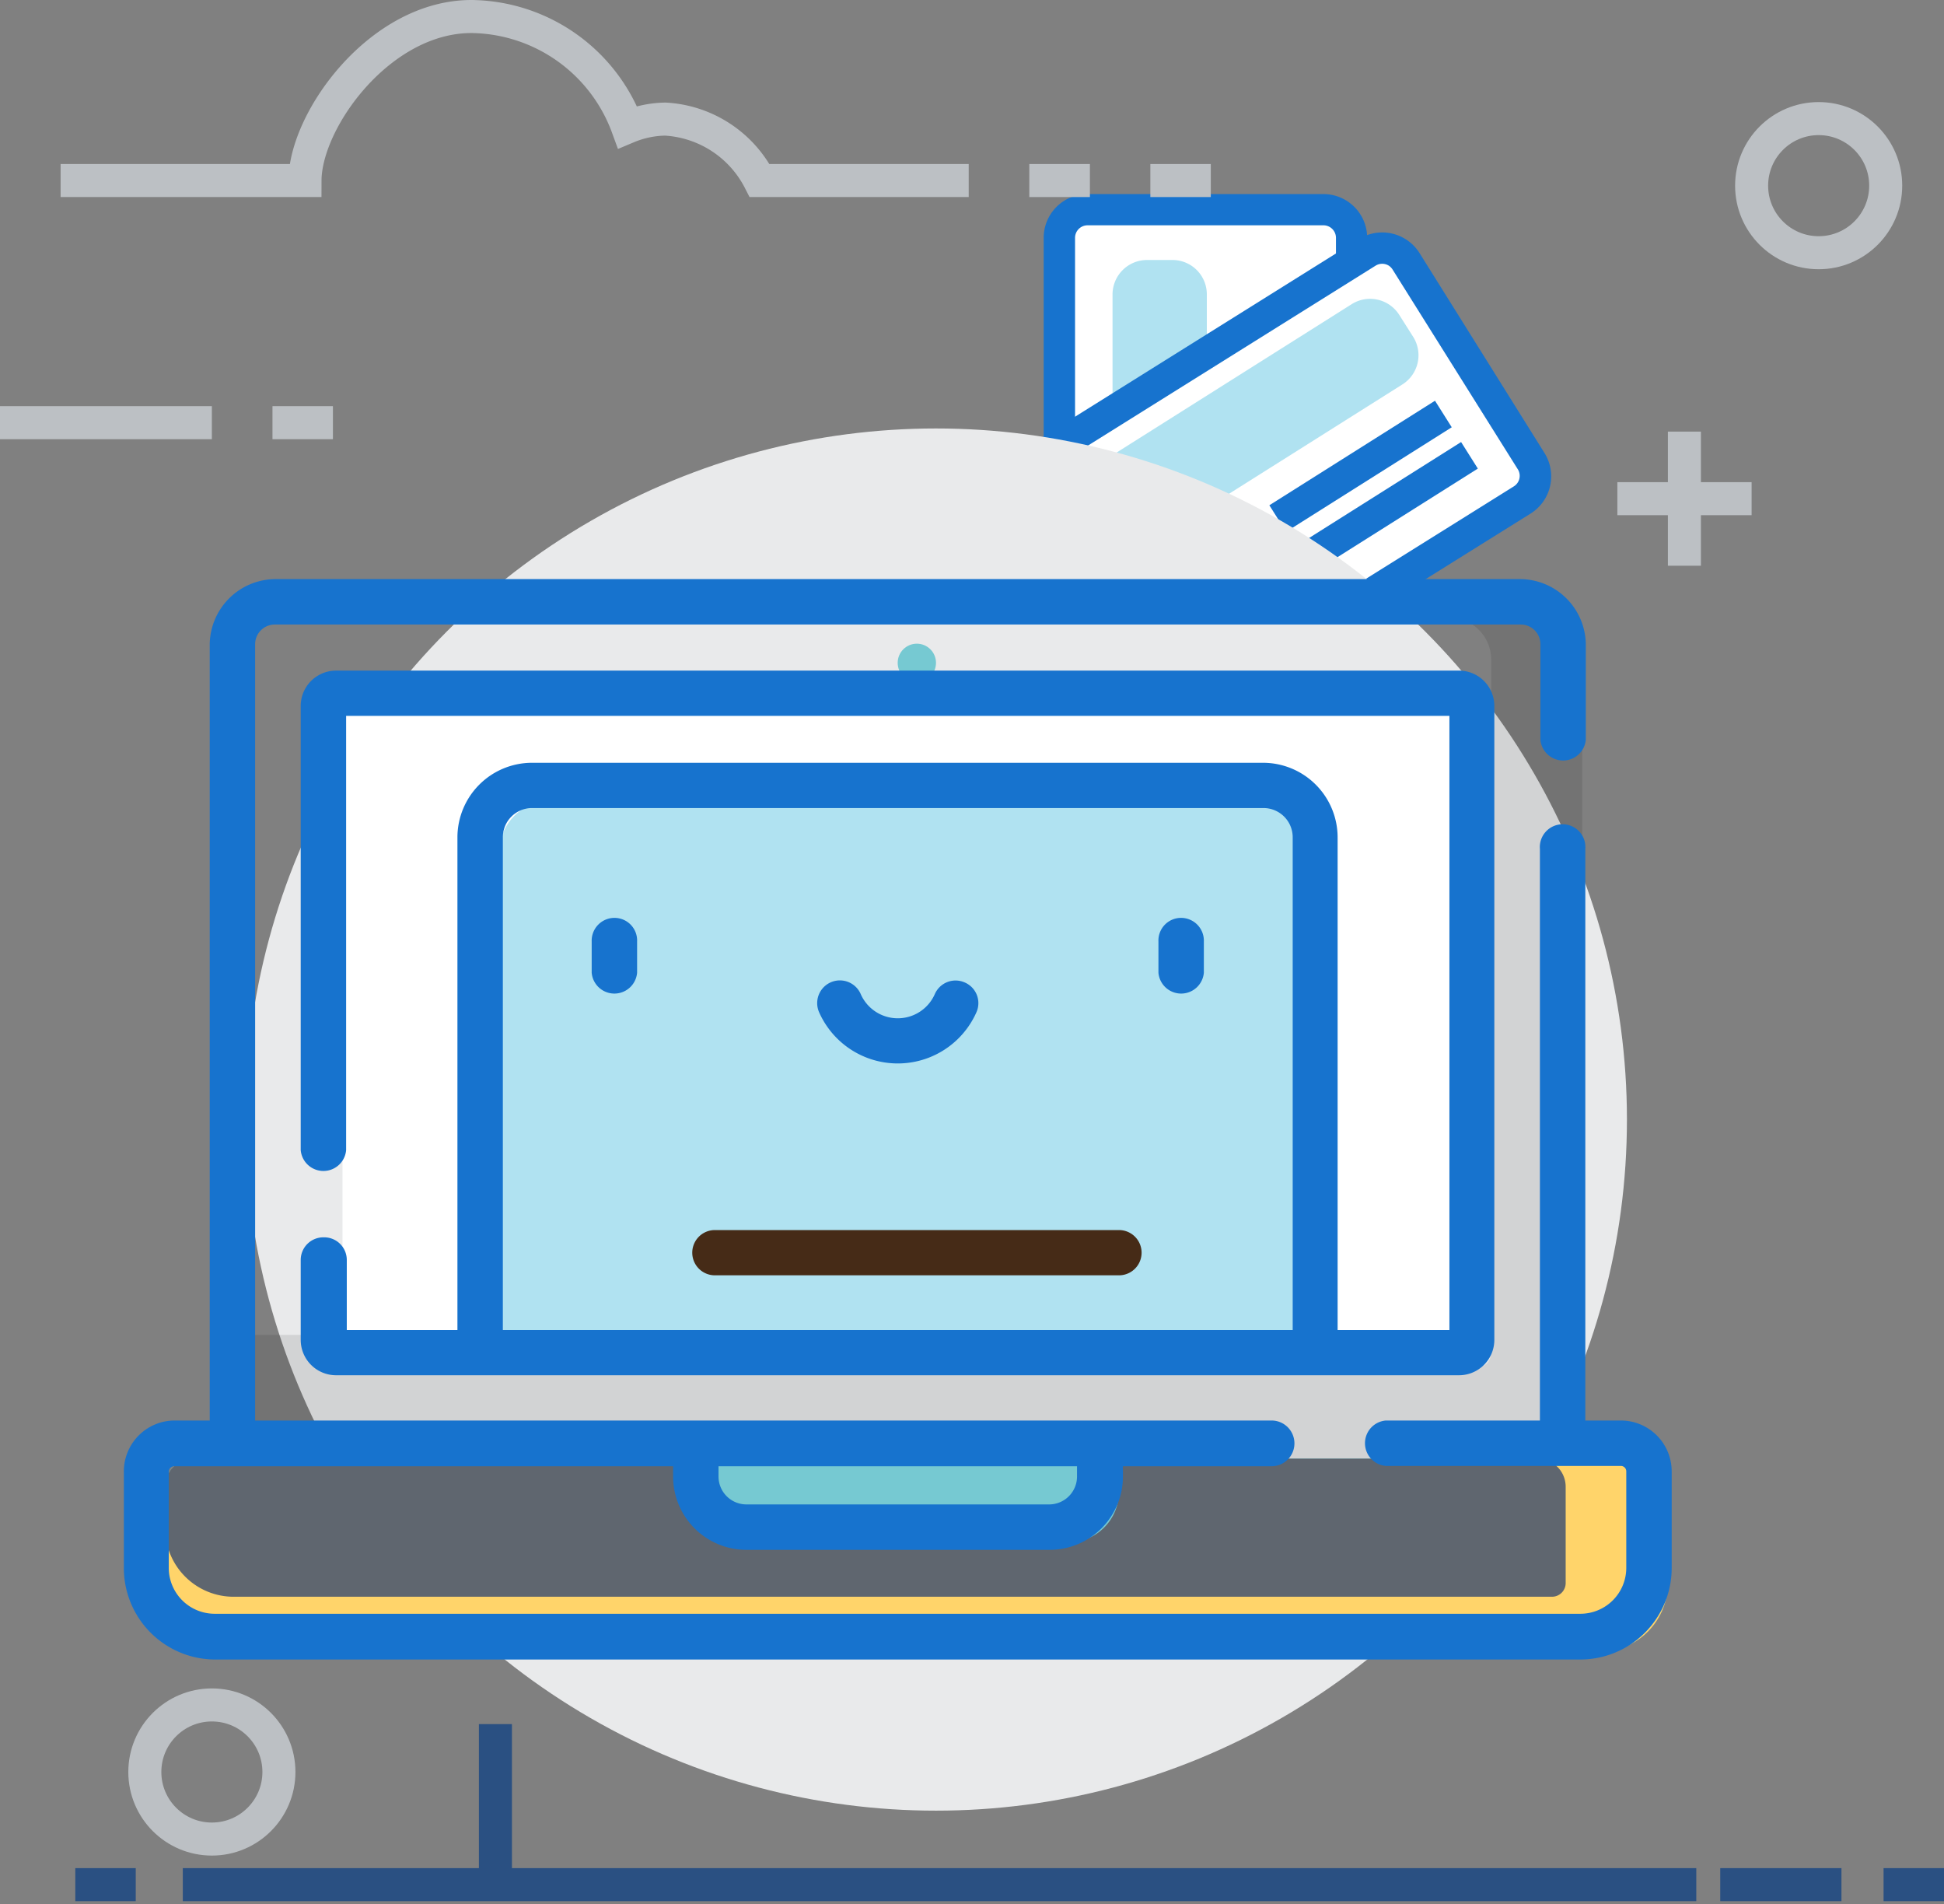 <svg id="圖層_1" data-name="圖層 1" xmlns="http://www.w3.org/2000/svg" viewBox="0 0 117.72 115.29"><rect x="0" y="0" width="117.72" height="115.29" fill="#808080" stroke="none"/><defs><style>.cls-1{fill:#fff;}.cls-2{fill:#1773ce;}.cls-3{fill:#b0e2f1;}.cls-4{fill:#fb796b;}.cls-5{fill:#462b17;}.cls-6{fill:#e9eaeb;}.cls-7,.cls-8{fill:none;stroke-miterlimit:10;stroke-width:2px;}.cls-7{stroke:#2a5082;}.cls-8{stroke:#bcc0c4;}.cls-9{fill:#76c9d2;}.cls-10{fill:#5f666f;}.cls-11{fill:#ffd46a;}.cls-12{opacity:0.1;isolation:isolate;}</style></defs><title>icon-home-02</title><rect class="cls-1" x="54.6" y="22.24" width="36.79" height="17.7" rx="2.52" transform="translate(41.91 104.09) rotate(-90)"/><path class="cls-2" d="M80.14,50.44H65.85a2.66,2.66,0,0,1-2.65-2.66V14.4a2.65,2.65,0,0,1,2.65-2.65H80.14a2.65,2.65,0,0,1,2.65,2.65V47.78A2.66,2.66,0,0,1,80.14,50.44ZM65.85,13.64a.76.76,0,0,0-.75.76V47.78a.76.76,0,0,0,.75.76H80.14a.76.76,0,0,0,.76-.76V14.4a.76.76,0,0,0-.76-.76Z"/><rect class="cls-3" x="59.88" y="25.12" width="20.73" height="3.85" rx="1.67" transform="translate(43.2 97.3) rotate(-90)"/><path class="cls-3" d="M71,38.36H69.46a2.09,2.09,0,0,1-2.09-2.08V17.82a2.09,2.09,0,0,1,2.09-2.08H71a2.08,2.08,0,0,1,2.08,2.08V36.28A2.08,2.08,0,0,1,71,38.36ZM69.46,17.63a.18.18,0,0,0-.19.19V36.28a.19.19,0,0,0,.19.19H71a.2.2,0,0,0,.19-.19V17.82a.19.19,0,0,0-.19-.19Z"/><rect class="cls-4" x="73.48" y="34.25" width="5.92" height="5.92" rx="1.64" transform="translate(39.23 113.65) rotate(-90)"/><path class="cls-5" d="M78.29,41.12h-3.7a2.06,2.06,0,0,1-2.06-2.06v-3.7a2.06,2.06,0,0,1,2.06-2.06h3.7a2.06,2.06,0,0,1,2.06,2.06v3.7A2.06,2.06,0,0,1,78.29,41.12Zm-3.7-5.92a.16.16,0,0,0-.16.16v3.7a.16.16,0,0,0,.16.16h3.7a.17.17,0,0,0,.17-.16v-3.7a.17.17,0,0,0-.17-.16Z"/><rect class="cls-5" x="74.01" y="19.68" width="1.9" height="11.86"/><rect class="cls-5" x="76.98" y="19.68" width="1.9" height="11.86"/><rect class="cls-1" x="54.93" y="22.78" width="36.79" height="17.7" rx="2.52" transform="translate(-5.57 44) rotate(-32.25)"/><path class="cls-2" d="M61.48,48.74a2.8,2.8,0,0,1-.77-.8L53.13,35.83A2.66,2.66,0,0,1,54,32.17l28.3-17.7a2.67,2.67,0,0,1,3.66.85l7.57,12.11a2.66,2.66,0,0,1-.84,3.66L64.37,48.78a2.64,2.64,0,0,1-2,.34A2.76,2.76,0,0,1,61.48,48.74ZM84.11,16.09a.76.76,0,0,0-.82,0L55,33.78a.76.76,0,0,0-.24,1l7.58,12.11a.68.68,0,0,0,.47.34.72.72,0,0,0,.57-.1l28.3-17.69a.75.75,0,0,0,.25-1L84.33,16.32A.8.8,0,0,0,84.11,16.09Z"/><rect class="cls-3" x="65.22" y="23.84" width="20.73" height="3.85" rx="1.67" transform="translate(-2.09 44.31) rotate(-32.25)"/><path class="cls-3" d="M67.06,33.1a2,2,0,0,1-.62-.63l-.84-1.34a2.09,2.09,0,0,1,.65-2.87l15.61-9.85a2.09,2.09,0,0,1,2.87.65l.85,1.34a2.09,2.09,0,0,1-.65,2.87L69.31,33.12a2,2,0,0,1-1.57.27A1.8,1.8,0,0,1,67.06,33.1ZM83.08,20,83,20a.18.18,0,0,0-.14,0L67.26,29.87a.18.18,0,0,0-.06.25l.85,1.34a.13.13,0,0,0,.11.08.18.18,0,0,0,.14,0l15.62-9.85a.19.19,0,0,0,.06-.26l-.85-1.34Z"/><rect class="cls-4" x="70.41" y="32.71" width="5.92" height="5.92" rx="1.64" transform="translate(-7.72 44.65) rotate(-32.25)"/><path class="cls-5" d="M71.66,39.94a2,2,0,0,1-.61-.62l-2-3.13a2,2,0,0,1-.27-1.55,2.06,2.06,0,0,1,.91-1.29l3.13-2a2.07,2.07,0,0,1,1.55-.27,2,2,0,0,1,1.29.91l2,3.13a2,2,0,0,1,.27,1.56A2,2,0,0,1,77,38l-3.13,2a2,2,0,0,1-1.55.26A1.8,1.8,0,0,1,71.66,39.94ZM74,33,74,33a.19.19,0,0,0-.12,0l-3.13,2a.15.15,0,0,0-.07.1.14.14,0,0,0,0,.12l2,3.13a.13.13,0,0,0,.1.07.14.14,0,0,0,.12,0l3.13-2a.15.15,0,0,0,.07-.1.16.16,0,0,0,0-.13l-2-3.13Z"/><line class="cls-2" x1="77.37" y1="31.4" x2="87.4" y2="25.07"/><rect class="cls-2" x="76.46" y="27.29" width="11.86" height="1.9" transform="translate(-2.36 48.31) rotate(-32.25)"/><line class="cls-2" x1="78.95" y1="33.9" x2="88.98" y2="27.57"/><rect class="cls-2" x="78.04" y="29.79" width="11.86" height="1.9" transform="translate(-3.45 49.54) rotate(-32.25)"/><circle class="cls-6" cx="56.68" cy="67.78" r="41.84"/><path class="cls-7" d="M30,104.38v10.46"/><path class="cls-7" d="M11.07,114.1h91.65"/><path class="cls-7" d="M104.17,114.1h7.34"/><path class="cls-7" d="M114.06,114.1h3.66"/><path class="cls-7" d="M4.56,114.1H8.22"/><path class="cls-8" d="M102,26.13v8.12"/><path class="cls-8" d="M106.07,30.19H97.94"/><circle class="cls-8" cx="110.13" cy="11.24" r="4.06"/><path class="cls-8" d="M58.66,10.93H46a6.84,6.84,0,0,0-5.72-3.72A6.16,6.16,0,0,0,38,7.69,10.19,10.19,0,0,0,28.55,1C23,1,18.48,7.27,18.47,10.93H3.67"/><path class="cls-8" d="M12.83,25.59H0"/><path class="cls-8" d="M16.5,25.59h3.66"/><path class="cls-8" d="M62.33,10.93H66"/><path class="cls-8" d="M69.66,10.93h3.66"/><path class="cls-9" d="M99.32,88.31H11.73A1.7,1.7,0,0,0,10,90v5.85A4.15,4.15,0,0,0,14.19,100H96.86A4.15,4.15,0,0,0,101,95.86V90A1.7,1.7,0,0,0,99.32,88.31Z"/><path class="cls-10" d="M99.32,88.31H11.73A1.7,1.7,0,0,0,10,90v5.85A4.15,4.15,0,0,0,14.19,100H96.86A4.15,4.15,0,0,0,101,95.86V90A1.7,1.7,0,0,0,99.32,88.31Z"/><path class="cls-11" d="M99.32,88.31h-6.2A1.7,1.7,0,0,1,94.81,90v5.85h0a.83.83,0,0,1-.84.82H14.19A4.15,4.15,0,0,1,10,92.54v3.32A4.15,4.15,0,0,0,14.19,100H96.86A4.15,4.15,0,0,0,101,95.86V90A1.7,1.7,0,0,0,99.32,88.31Z"/><circle class="cls-9" cx="55.52" cy="40.13" r="1.16"/><path class="cls-1" d="M20.74,82V43.65a.77.77,0,0,1,.77-.76h68a.76.76,0,0,1,.76.76V82a.76.76,0,0,1-.76.76h-68A.77.77,0,0,1,20.74,82Z"/><path class="cls-3" d="M80.82,82.8H30.23V51.61a3.14,3.14,0,0,1,3.14-3.14h44.3a3.14,3.14,0,0,1,3.15,3.14V82.8Z"/><path class="cls-9" d="M67.76,88.31H43.29v2a3.07,3.07,0,0,0,3.07,3.07H64.69a3.07,3.07,0,0,0,3.07-3.07Z"/><path class="cls-5" d="M67.76,77.21H43.29a1.37,1.37,0,0,1,0-2.74H67.76a1.37,1.37,0,0,1,0,2.74Z"/><path class="cls-12" d="M93.25,37.38H87.74a2.56,2.56,0,0,1,2.56,2.56V80.82H15.24v7.49H95.81V39.94A2.56,2.56,0,0,0,93.25,37.38Z"/><path class="cls-2" d="M98.16,86H96V51.4a1.38,1.38,0,1,0-2.75,0V86H83.92a1.38,1.38,0,0,0,0,2.75H98.16a.33.33,0,0,1,.32.32v5.85a2.78,2.78,0,0,1-2.78,2.78H13a2.78,2.78,0,0,1-2.78-2.78V89.09a.33.33,0,0,1,.32-.32H40.76v.62a4.44,4.44,0,0,0,4.44,4.44H63.53A4.44,4.44,0,0,0,68,89.39v-.62H77A1.38,1.38,0,0,0,77,86H15.45V39a1.19,1.19,0,0,1,1.19-1.19H92.09A1.19,1.19,0,0,1,93.28,39v5.78a1.38,1.38,0,0,0,2.75,0V39a4,4,0,0,0-3.94-3.94H16.64A4,4,0,0,0,12.7,39V86H10.57A3.08,3.08,0,0,0,7.5,89.09v5.85A5.54,5.54,0,0,0,13,100.47H95.7a5.54,5.54,0,0,0,5.53-5.53V89.09A3.08,3.08,0,0,0,98.16,86ZM43.51,88.77H65.22v.62a1.69,1.69,0,0,1-1.69,1.69H45.2a1.69,1.69,0,0,1-1.69-1.69v-.62ZM19.59,74.91a1.37,1.37,0,0,0-1.38,1.37v4.84a2.14,2.14,0,0,0,2.14,2.14h68a2.14,2.14,0,0,0,2.14-2.14V42.74a2.14,2.14,0,0,0-2.14-2.14h-68a2.14,2.14,0,0,0-2.14,2.14V69.63a1.38,1.38,0,0,0,2.75,0V43.34H87.77V80.52H81V50.69a4.52,4.52,0,0,0-4.52-4.51H32.22a4.52,4.52,0,0,0-4.52,4.51V80.52H21V76.28A1.37,1.37,0,0,0,19.59,74.91ZM30.45,50.69a1.77,1.77,0,0,1,1.77-1.77H76.51a1.77,1.77,0,0,1,1.77,1.77V80.52H30.45Zm6.76,4.88A1.38,1.38,0,0,0,35.83,57v1.89a1.38,1.38,0,0,0,2.75,0V57A1.37,1.37,0,0,0,37.21,55.57Zm34.31,0A1.37,1.37,0,0,0,70.15,57v1.89a1.38,1.38,0,0,0,2.75,0V57A1.38,1.38,0,0,0,71.52,55.57Zm-13.1,3.91a1.37,1.37,0,0,0-1.81.7,2.45,2.45,0,0,1-4.49,0,1.37,1.37,0,0,0-2.52,1.1,5.21,5.21,0,0,0,9.53,0A1.36,1.36,0,0,0,58.42,59.48Z"/><circle class="cls-8" cx="12.83" cy="107.28" r="4.06"/></svg>